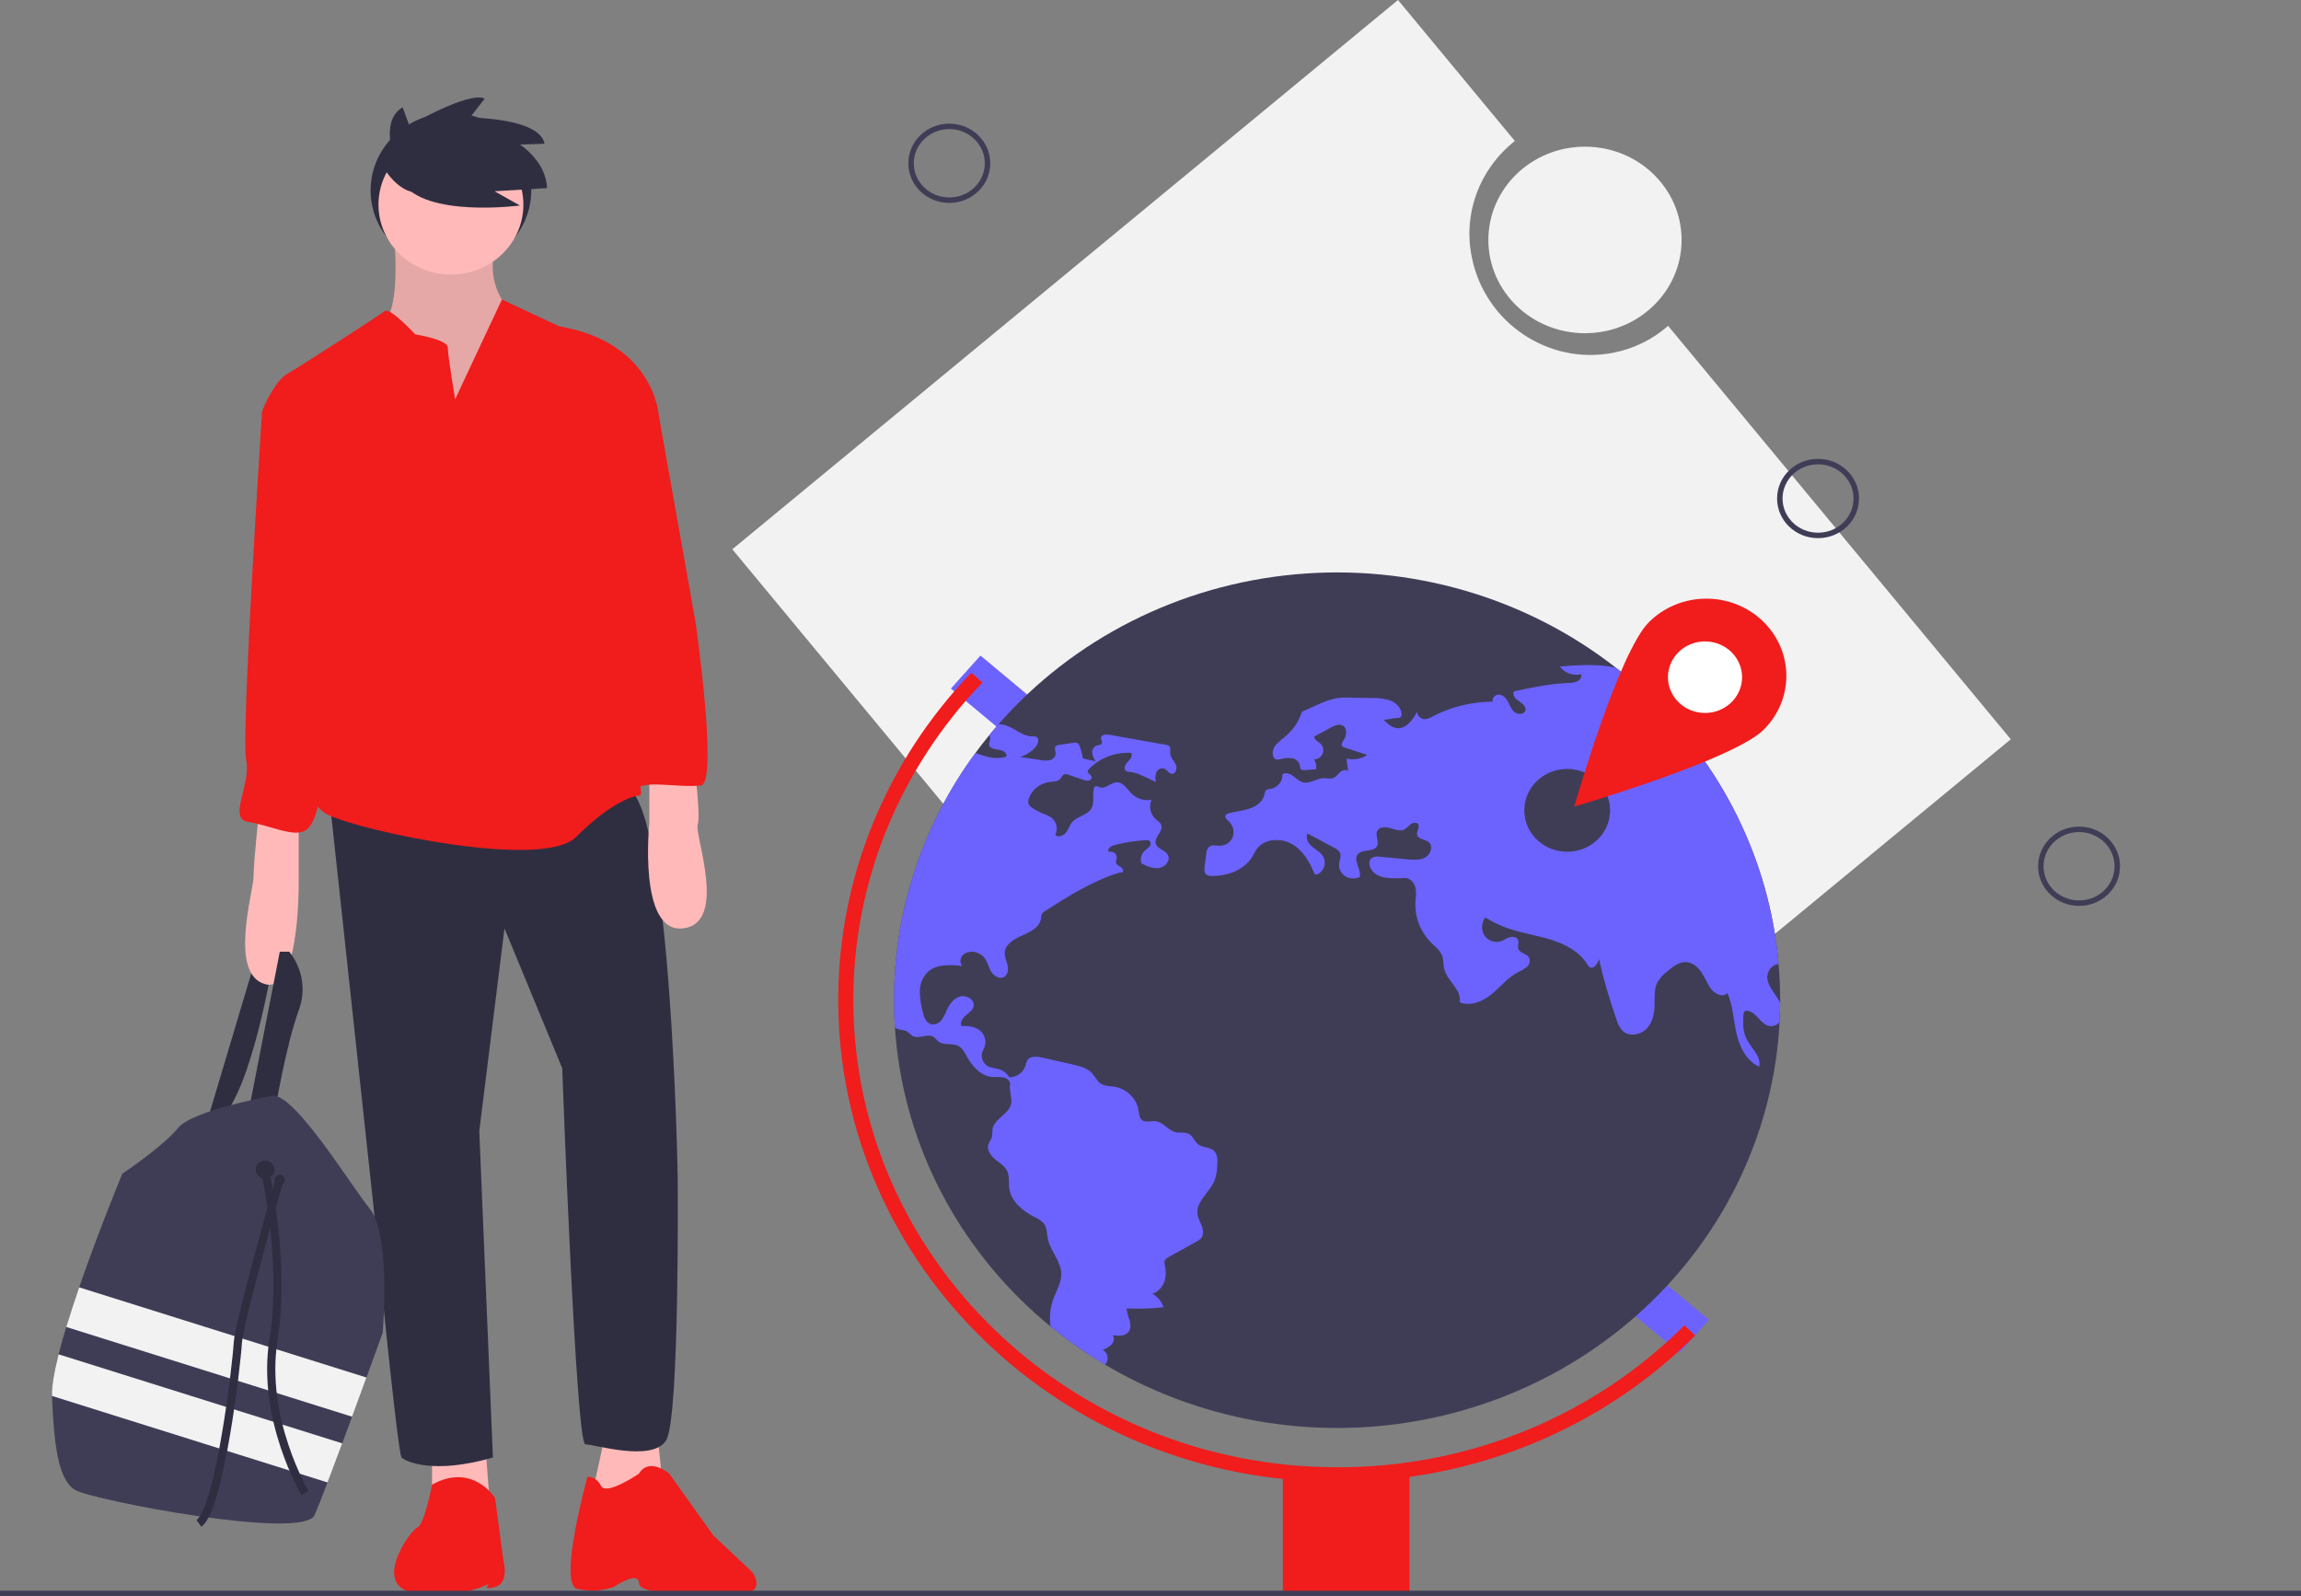 <svg width="842" height="584" viewBox="0 0 842 584" fill="none" xmlns="http://www.w3.org/2000/svg">
<rect x="0" y="0" width="842" height="584" fill="#808080" stroke="none"/>
<g clip-path="url(#clip0)">
<path d="M165.008 98.067C181.241 98.067 194.399 85.363 194.399 69.692C194.399 54.021 181.241 41.317 165.008 41.317C148.776 41.317 135.617 54.021 135.617 69.692C135.617 85.363 148.776 98.067 165.008 98.067Z" fill="#2F2E41"/>
<path d="M75.491 411.303L93.548 350.844L99.695 352.699C99.695 352.699 92.395 397.95 80.869 409.449L75.491 411.303Z" fill="#2F2E41"/>
<path d="M144.262 86.754C144.262 86.754 146.567 110.492 141.188 117.169C135.809 123.845 144.646 136.827 144.646 136.827L160.782 155.373L184.602 144.987L188.06 125.7L185.755 112.347C185.755 112.347 177.687 104.558 181.145 90.463C184.602 76.368 144.262 86.754 144.262 86.754Z" fill="#FFB9B9"/>
<path opacity="0.1" d="M144.262 86.754C144.262 86.754 146.567 110.492 141.188 117.169C135.809 123.845 144.646 136.827 144.646 136.827L160.782 155.373L184.602 144.987L188.06 125.7L185.755 112.347C185.755 112.347 177.687 104.558 181.145 90.463C184.602 76.368 144.262 86.754 144.262 86.754Z" fill="black"/>
<path d="M158.093 530.738V545.945L179.224 550.025L177.303 524.803L158.093 530.738Z" fill="#FFB9B9"/>
<path d="M221.486 524.803L216.875 545.945L226.096 552.25L242.232 540.753L240.311 522.577L221.486 524.803Z" fill="#FFB9B9"/>
<path d="M181.145 548.17C181.145 548.17 173.077 535.004 158.093 543.256C158.093 543.256 155.404 557.814 152.714 558.927C150.025 560.04 135.041 581.182 152.714 583.036C170.387 584.891 179.224 579.327 179.224 579.327C179.224 579.327 175.766 582.199 181.145 580.716C186.523 579.232 184.218 571.072 184.218 571.072L181.145 548.17Z" fill="#F11C1C"/>
<path d="M233.78 539.268C233.78 539.268 221.87 547.429 219.949 543.719C218.028 540.01 214.954 540.381 214.954 540.381C214.954 540.381 204.197 579.532 211.112 581.386C215.565 582.445 220.243 582.212 224.559 580.716C224.559 580.716 233.78 574.482 233.78 579.303C233.78 584.125 259.521 583.778 270.278 583.407C281.036 583.036 275.273 575.247 275.273 575.247L261.058 561.894L244.921 539.269C244.921 539.269 237.622 532.963 233.78 539.268Z" fill="#F11C1C"/>
<path d="M120.442 291.127L136.578 440.605C136.578 440.605 145.414 531.85 146.951 533.334C148.488 534.818 158.477 539.639 180.376 533.334L175.382 413.9L184.602 339.717L205.733 390.903C205.733 390.903 210.728 528.512 214.186 528.512C217.643 528.512 238.774 535.188 243.769 527.028C248.763 518.868 247.995 430.962 247.995 430.962C247.995 430.962 245.69 292.24 228.785 287.789C211.88 283.338 120.442 291.127 120.442 291.127Z" fill="#2F2E41"/>
<path d="M165.008 100.477C179.649 100.477 191.518 89.019 191.518 74.884C191.518 60.75 179.649 49.291 165.008 49.291C150.368 49.291 138.499 60.75 138.499 74.884C138.499 89.019 150.368 100.477 165.008 100.477Z" fill="#FFB9B9"/>
<path d="M166.545 146.1C166.545 146.1 163.856 130.151 163.856 127.183C163.856 124.216 151.946 122.361 151.946 122.361C151.946 122.361 142.725 112.347 140.804 113.83C138.883 115.314 109.684 134.231 105.074 136.827C100.463 139.423 95.469 150.551 95.853 151.293C96.237 152.034 120.057 200.253 120.057 200.253C120.057 200.253 130.431 229.926 123.131 245.505C115.831 261.083 106.611 291.869 120.057 298.174C133.504 304.48 198.818 318.204 210.728 306.335C222.638 294.465 231.09 291.127 234.164 291.127C237.237 291.127 221.485 239.57 224.943 234.748C228.401 229.926 223.406 199.882 223.406 199.882L241.079 152.035C241.079 152.035 239.543 125.329 204.581 119.394L183.665 109.604L166.545 146.1Z" fill="#F11C1C"/>
<path d="M94.7 297.804C94.7 297.804 92.779 315.607 92.779 320.8C92.779 325.993 83.559 356.408 97.005 360.117C110.452 363.826 109.3 319.687 109.3 319.687V297.062L94.7 297.804Z" fill="#FFB9B9"/>
<path d="M254.142 281.112C254.142 281.112 256.447 298.175 255.295 301.884C254.142 305.593 266.436 337.862 249.916 339.717C233.395 341.571 237.622 301.142 237.622 301.142V281.113L254.142 281.112Z" fill="#FFB9B9"/>
<path d="M91.243 405.369L102.384 348.248H105.842C108.26 351.257 109.846 354.81 110.45 358.573C111.055 362.336 110.659 366.186 109.3 369.761C104.69 382.372 100.848 405.369 100.848 405.369H91.243Z" fill="#2F2E41"/>
<path d="M101.616 146.842L95.853 151.293C95.853 151.293 88.169 269.243 90.09 278.145C92.011 287.047 83.174 299.658 90.859 300.771C98.542 301.884 107.763 306.706 111.989 303.738C116.215 300.771 116.984 290.014 118.521 287.418C120.057 284.822 122.747 254.036 122.747 254.036C122.747 254.036 130.815 223.25 125.82 200.253C120.826 177.257 116.215 153.889 116.215 153.889L101.616 146.842Z" fill="#F11C1C"/>
<path d="M223.406 137.569L241.079 152.034L254.526 227.701C254.526 227.701 262.979 286.676 256.447 287.418C249.916 288.16 239.927 286.305 235.701 287.418C231.474 288.531 228.017 285.564 228.017 285.564C228.017 285.564 223.406 261.825 223.406 261.454C223.406 261.083 220.333 234.006 220.333 234.006L216.491 203.592L222.254 170.209L223.406 137.569Z" fill="#F11C1C"/>
<path d="M140.036 487.711C140.036 487.711 137.538 494.636 134.096 504.065C132.498 508.449 130.696 513.379 128.84 518.405C127.645 521.654 126.431 524.944 125.236 528.156C123.331 533.293 121.479 538.226 119.861 542.462C117.725 548.052 115.993 552.432 115.063 554.476C110.837 563.749 33.613 548.912 27.466 545.203C21.319 541.494 19.782 528.883 19.014 511.079C19.01 510.986 19.006 510.894 19.006 510.801C18.906 507.207 19.855 501.854 21.442 495.575C22.233 492.437 23.186 489.069 24.246 485.571C25.668 480.879 27.282 475.961 28.968 471.065C36.214 450.034 44.755 429.478 44.755 429.478C44.755 429.478 59.739 419.463 65.117 412.787C70.496 406.11 100.079 400.918 100.079 400.918C108.532 401.288 127.741 432.816 135.425 442.46C143.109 452.104 140.036 487.711 140.036 487.711Z" fill="#3F3D56"/>
<path d="M97.006 431.333C98.915 431.333 100.463 429.838 100.463 427.994C100.463 426.151 98.915 424.656 97.006 424.656C95.096 424.656 93.548 426.151 93.548 427.994C93.548 429.838 95.096 431.333 97.006 431.333Z" fill="#2F2E41"/>
<path d="M102.384 433.558C103.445 433.558 104.305 432.728 104.305 431.703C104.305 430.679 103.445 429.849 102.384 429.849C101.323 429.849 100.463 430.679 100.463 431.703C100.463 432.728 101.323 433.558 102.384 433.558Z" fill="#2F2E41"/>
<path d="M134.096 504.065C132.498 508.449 130.696 513.379 128.84 518.405L24.246 485.571C25.668 480.879 27.282 475.961 28.968 471.065L134.096 504.065Z" fill="#F2F2F2"/>
<path d="M125.236 528.156C123.331 533.293 121.479 538.226 119.861 542.462L19.006 510.801C18.906 507.207 19.855 501.854 21.442 495.575L125.236 528.156Z" fill="#F2F2F2"/>
<path d="M97.006 428.736C97.006 428.736 104.69 461.377 100.079 490.308C95.469 519.239 111.605 546.316 111.605 546.316" stroke="#2F2E41" stroke-width="3" stroke-miterlimit="10"/>
<path d="M102.384 431.333C102.384 431.333 87.401 484.002 87.016 491.421C86.632 498.839 80.485 551.88 72.801 557.443" stroke="#2F2E41" stroke-width="3" stroke-miterlimit="10"/>
<path d="M144.657 59.267C144.657 59.267 138.656 44.205 147.357 39.281L149.757 45.943C149.757 45.943 171.659 33.198 177.36 36.094L171.959 43.046C171.959 43.046 197.462 43.046 199.262 52.605L190.261 52.895C190.261 52.895 199.862 58.977 200.163 68.826L180.96 69.984L190.261 75.198C190.261 75.198 155.458 79.833 147.057 66.508L144.657 59.267Z" fill="#2F2E41"/>
<path d="M139.459 59.862C139.459 59.862 146.375 73.215 155.596 69.877C164.816 66.539 155.596 54.299 155.596 54.299L149.448 51.331L139.459 59.862Z" fill="#2F2E41"/>
<path d="M735.802 270.518L610.402 119.233C604.708 124.26 597.693 127.68 590.122 129.119C566.514 133.608 543.459 118.044 538.627 94.356C536.961 86.522 537.543 78.398 540.31 70.86C543.077 63.322 547.924 56.657 554.328 51.584L511.57 3.05176e-05L267.975 200.992L492.207 471.51L735.802 270.518Z" fill="#F2F2F2"/>
<path d="M579.988 121.932C599.513 121.932 615.34 106.651 615.34 87.802C615.34 68.952 599.513 53.672 579.988 53.672C560.464 53.672 544.636 68.952 544.636 87.802C544.636 106.651 560.464 121.932 579.988 121.932Z" fill="#F2F2F2"/>
<path d="M358.784 239.879L347.967 251.965L384.409 282.365L395.226 270.279L358.784 239.879Z" fill="#6C63FF"/>
<path d="M593.047 456.009L582.23 468.095L614.532 495.041L625.349 482.956L593.047 456.009Z" fill="#6C63FF"/>
<path d="M651.412 365.993V366.93C651.39 369.283 651.32 371.626 651.203 373.957C649.1 413.866 631.267 451.487 601.358 479.111C571.449 506.734 531.73 522.268 490.34 522.53C448.95 522.791 409.023 507.76 378.742 480.516C348.462 453.273 330.121 415.88 327.477 376.002C327.257 372.69 327.147 369.354 327.147 365.993C327.088 333.573 337.51 301.944 356.959 275.516C358.514 273.386 360.132 271.295 361.812 269.244C362.97 267.817 364.161 266.422 365.364 265.038C392.733 233.735 431.721 214.035 473.962 210.166C516.203 206.296 558.333 218.564 591.313 244.338C593.265 245.861 595.184 247.437 597.059 249.044C598.559 250.333 600.033 251.65 601.482 252.995C630.01 279.34 647.57 314.85 650.85 352.832C651.225 357.176 651.412 361.563 651.412 365.993Z" fill="#3F3D56"/>
<path d="M489.279 542.219C388.628 542.219 306.742 463.164 306.742 365.993C306.683 321.534 324.088 278.708 355.447 246.151L359.49 249.773C329.078 281.346 312.199 322.878 312.257 365.993C312.257 460.228 391.669 536.895 489.279 536.895C512.996 536.972 536.484 532.411 558.325 523.487C580.167 514.562 599.909 501.459 616.362 484.968L620.322 488.674C603.356 505.679 582.998 519.19 560.476 528.393C537.955 537.595 513.735 542.299 489.279 542.219Z" fill="#F11C1C"/>
<path d="M515.75 538.492H469.426V583.214H515.75V538.492Z" fill="#F11C1C"/>
<path d="M361.812 269.244C361.892 269.276 361.966 269.319 362.033 269.372C362.904 270.064 361.812 271.395 361.944 272.492C362.099 273.897 364.04 274.206 365.507 274.344C366.974 274.493 368.827 275.633 368.132 276.889C364.448 278.114 360.72 276.911 356.959 275.516C337.51 301.944 327.088 333.573 327.147 365.993C327.147 369.357 327.257 372.694 327.477 376.002C327.786 376.219 328.124 376.395 328.481 376.524C329.584 376.928 330.864 376.854 331.878 377.429C332.683 377.887 333.224 378.696 334.029 379.122C336.334 380.336 339.533 378.004 341.683 379.452C342.239 379.941 342.766 380.46 343.261 381.007C345.246 382.668 348.511 381.55 350.805 382.795C352.283 383.594 353.044 385.191 353.838 386.639C355.812 390.26 359.011 393.816 363.235 394.104C364.567 394.045 365.902 394.087 367.228 394.231C368.529 394.519 369.809 395.616 369.599 396.883C369.235 399.066 370.349 401.451 370.051 403.634C369.511 407.627 363.654 409.373 363.158 413.366C363.156 414.245 363.105 415.123 363.003 415.996C362.739 417.04 361.922 417.892 361.636 418.935C361.084 420.905 362.551 422.875 364.15 424.195C365.761 425.526 367.68 426.676 368.562 428.529C369.489 430.499 369.036 432.788 369.334 434.929C369.996 439.603 374.176 443.064 378.478 445.3C379.856 445.856 381.08 446.717 382.051 447.813C383.154 449.357 383.044 451.391 383.419 453.233C384.323 457.737 388.25 461.453 388.36 466.042C388.437 469.311 386.562 472.272 385.437 475.349C384.28 478.575 383.936 482.021 384.434 485.401C390.722 490.55 397.407 495.231 404.43 499.403C404.812 498.858 405.092 498.252 405.257 497.614C405.391 496.908 405.298 496.18 404.993 495.525C404.688 494.871 404.184 494.322 403.548 493.951C404.733 493.519 405.811 492.851 406.713 491.992C407.156 491.552 407.449 490.991 407.551 490.386C407.654 489.78 407.561 489.159 407.286 488.606C409.228 488.84 411.533 488.957 412.812 487.52C413.838 486.37 413.772 484.645 413.364 483.186C412.804 481.768 412.433 480.286 412.261 478.777C416.758 478.989 421.266 478.843 425.739 478.341C425.092 476.235 423.62 474.455 421.636 473.379C423.665 473.049 425.507 470.706 426.147 468.821C426.7 466.899 426.73 464.871 426.235 462.933C426.082 462.435 426.059 461.908 426.169 461.4C426.495 460.724 427.069 460.19 427.779 459.898C431.132 458.035 434.485 456.175 437.838 454.319C438.436 454.027 438.981 453.642 439.448 453.179C440.496 451.976 440.342 450.177 439.801 448.697C439.261 447.216 438.401 445.822 438.191 444.267C437.573 439.614 442.735 436.27 444.478 431.883C445.07 430.132 445.39 428.305 445.426 426.463C445.57 424.483 445.581 422.193 444.015 420.926C442.504 419.702 440.154 419.979 438.577 418.839C437.132 417.796 436.636 415.783 435.059 414.942C433.625 414.175 431.838 414.665 430.239 414.303C427.437 413.675 425.673 410.555 422.805 410.268C421.195 410.097 419.364 410.864 418.04 409.959C416.871 409.15 416.827 407.542 416.606 406.179C416.215 404.056 415.159 402.099 413.582 400.573C412.005 399.046 409.981 398.022 407.783 397.639C406.117 397.383 404.309 397.479 402.886 396.595C401.452 395.701 400.801 394.029 399.665 392.783C397.856 390.792 394.989 390.079 392.309 389.472C388.669 388.652 385.033 387.828 381.4 387.001C379.47 386.554 376.978 386.32 375.93 387.96C375.62 388.583 375.404 389.247 375.29 389.93C374.896 391.159 374.11 392.236 373.045 393.008C371.979 393.781 370.689 394.209 369.356 394.231C368.444 392.728 366.967 391.622 365.231 391.144C364.097 390.96 362.977 390.704 361.878 390.377C361.304 390.105 360.794 389.724 360.378 389.255C359.962 388.787 359.65 388.241 359.46 387.652C359.27 387.063 359.206 386.443 359.273 385.829C359.34 385.216 359.536 384.622 359.849 384.084C360.474 383.003 360.715 381.754 360.534 380.529C360.352 379.303 359.759 378.169 358.845 377.301C356.992 375.693 354.312 375.299 351.819 375.459C351.169 374.085 352.261 372.541 353.43 371.54C354.61 370.55 356.033 369.57 356.286 368.08C356.694 365.737 353.595 363.959 351.246 364.651C348.897 365.354 347.397 367.558 346.404 369.73C345.923 371.012 345.266 372.226 344.452 373.34C344.035 373.891 343.468 374.32 342.814 374.579C342.16 374.839 341.444 374.918 340.746 374.809C338.805 374.33 338.066 372.105 337.636 370.231C336.946 367.726 336.598 365.145 336.599 362.553C336.616 359.936 337.692 357.429 339.599 355.568C342.808 352.714 347.75 352.991 352.084 353.449C351.62 352.851 351.397 352.111 351.458 351.366C351.519 350.621 351.859 349.923 352.415 349.403C352.995 348.906 353.692 348.553 354.446 348.374C355.199 348.196 355.986 348.198 356.739 348.381C358.045 348.642 359.223 349.321 360.081 350.308C361.316 351.756 361.669 353.726 362.595 355.366C363.533 357.016 365.628 358.422 367.338 357.538C368.827 356.771 369.059 354.791 368.695 353.204C368.32 351.628 367.536 350.084 367.669 348.466C367.923 345.389 371.242 343.525 374.165 342.258C377.088 340.991 380.43 339.277 380.893 336.21C380.915 335.613 381.034 335.024 381.246 334.464C381.57 333.963 382.022 333.552 382.559 333.271C391.084 327.83 399.765 322.314 409.515 319.343C410.022 319.184 410.077 319.354 410.595 319.237C411.323 318.832 410.838 317.714 410.143 317.267C409.448 316.82 408.522 316.468 408.345 315.68C408.224 315.105 408.577 314.53 408.665 313.945C408.688 313.591 408.621 313.237 408.47 312.914C408.318 312.591 408.087 312.309 407.796 312.093C407.506 311.876 407.164 311.732 406.802 311.672C406.441 311.613 406.069 311.64 405.72 311.751C404.937 310.75 406.481 309.59 407.739 309.249C411.504 308.253 415.367 307.646 419.265 307.439C419.714 307.367 420.176 307.442 420.577 307.652C420.864 307.919 421.034 308.281 421.052 308.665C421.071 309.05 420.936 309.426 420.676 309.717C420.146 310.286 419.558 310.804 418.923 311.261C418.29 311.855 417.838 312.604 417.616 313.429C417.395 314.253 417.412 315.12 417.665 315.936C419.706 316.937 421.912 317.97 424.173 317.618C426.423 317.267 428.419 314.818 427.36 312.869C426.379 311.048 423.412 310.633 422.904 308.642C422.309 306.31 425.728 304.234 424.956 301.955C424.625 300.954 423.588 300.358 422.794 299.644C421.859 298.756 421.224 297.616 420.97 296.374C420.716 295.132 420.856 293.845 421.371 292.68C420.08 292.898 418.754 292.815 417.503 292.437C416.252 292.059 415.112 291.398 414.18 290.508C412.459 288.836 411.092 286.185 408.643 286.27C406.404 286.334 404.474 288.858 402.378 288.091C401.86 287.899 401.32 287.516 400.823 287.74C400.66 287.841 400.522 287.978 400.421 288.138C400.319 288.298 400.257 288.479 400.239 288.666C399.709 291.126 400.625 293.926 399.235 296.056C397.724 298.367 394.228 298.686 392.397 300.773C391.404 301.902 391.018 303.424 390.103 304.617C389.187 305.81 387.257 306.576 386.154 305.533C386.694 304.464 386.842 303.249 386.574 302.089C386.305 300.928 385.636 299.889 384.676 299.144C383.66 298.5 382.563 297.985 381.412 297.611C380.125 297.086 378.901 296.429 377.761 295.651C377.193 295.317 376.731 294.838 376.426 294.267C376.185 293.549 376.217 292.771 376.514 292.074C377.073 290.536 378.055 289.174 379.355 288.134C380.655 287.095 382.224 286.417 383.893 286.174C385.349 285.983 387.048 286.047 388.018 284.971C388.525 284.407 388.79 283.544 389.54 283.321C390.013 283.225 390.504 283.282 390.941 283.48C392.761 284.098 394.57 284.716 396.389 285.333C396.996 285.602 397.667 285.709 398.331 285.642C398.66 285.601 398.96 285.441 399.171 285.193C399.382 284.946 399.488 284.631 399.467 284.311C399.29 283.438 397.901 283.023 398.033 282.139C398.097 281.85 398.256 281.589 398.485 281.393C400.452 279.373 402.857 277.798 405.529 276.78C408.2 275.762 411.071 275.327 413.937 275.505C414.621 276.602 413.54 277.89 412.625 278.817C411.72 279.754 410.992 281.415 412.095 282.128C412.54 282.353 413.038 282.464 413.54 282.448C414.881 282.621 416.185 283.002 417.401 283.576C419.287 284.364 421.14 285.237 422.948 286.174C422.682 285.033 422.728 283.844 423.081 282.724C423.28 282.175 423.684 281.717 424.214 281.439C424.744 281.162 425.363 281.085 425.948 281.223C427.029 281.628 427.581 283.012 428.739 283.14C430.272 283.31 430.879 281.117 430.239 279.754C429.599 278.391 428.32 277.262 428.22 275.761C428.143 274.76 428.54 273.514 427.713 272.907C427.419 272.719 427.082 272.602 426.732 272.566C419.805 271.342 412.875 270.114 405.941 268.882C404.706 268.658 402.93 268.829 402.875 270.032C402.842 270.713 403.47 271.384 403.195 272.002C402.897 272.662 401.926 272.609 401.22 272.843C400.69 273.075 400.252 273.468 399.974 273.962C399.695 274.456 399.591 275.023 399.676 275.58C399.865 276.687 400.31 277.739 400.978 278.657C399.621 278.114 397.581 278.018 396.224 277.464C396.027 275.948 395.626 274.462 395.033 273.045C394.999 272.82 394.914 272.604 394.785 272.414C394.655 272.223 394.484 272.062 394.283 271.943C394.082 271.823 393.857 271.747 393.622 271.72C393.388 271.694 393.15 271.717 392.926 271.789C391.14 272.055 389.353 272.311 387.566 272.577C387.117 272.597 386.688 272.758 386.342 273.035C385.647 273.748 386.331 274.887 386.309 275.867C386.244 276.415 386.004 276.93 385.623 277.34C385.241 277.75 384.737 278.036 384.18 278.156C383.057 278.376 381.899 278.362 380.783 278.114C378.279 277.741 375.787 277.368 373.283 276.996C375.493 276.316 377.458 275.046 378.952 273.333C379.945 272.204 380.474 270.096 379.04 269.563C378.617 269.451 378.175 269.419 377.739 269.468C374.342 269.489 371.661 266.752 368.485 265.592C367.486 265.232 366.43 265.045 365.364 265.038L361.812 269.244Z" fill="#6C63FF"/>
<path d="M651.203 373.957C650.814 374.461 650.303 374.866 649.714 375.135C649.126 375.404 648.478 375.53 647.828 375.501C644.375 375.214 642.92 370.412 639.5 369.869C639.198 369.794 638.878 369.824 638.596 369.954C638.089 370.22 638 370.88 637.967 371.434C637.824 374.181 637.703 377.035 638.817 379.569C640.438 383.274 644.64 386.384 643.758 390.313C639.015 388.194 636.545 383.051 635.431 378.121C634.306 373.191 634.129 368.016 632.122 363.352C630.589 365.237 627.39 363.682 626 361.701C624.677 359.827 623.861 357.655 622.581 355.749C621.302 353.854 619.339 352.15 617 352.044C614.541 351.937 612.401 353.566 610.526 355.11C608.895 356.273 607.525 357.744 606.5 359.433C605.188 361.989 605.53 364.992 605.464 367.835C605.397 370.901 604.725 374.149 602.552 376.406C600.379 378.653 596.375 379.441 593.982 377.407C592.825 376.243 592 374.808 591.589 373.244C588.987 365.923 586.821 358.464 585.103 350.904C584.706 352.629 583.129 354.855 581.629 353.843C581.294 353.568 581.023 353.226 580.835 352.842C578.033 348.274 572.861 345.527 567.622 343.876C562.394 342.237 556.89 341.47 551.717 339.66C548.816 338.643 546.045 337.31 543.456 335.688C542.799 336.623 542.415 337.712 542.345 338.84C542.275 339.969 542.522 341.094 543.059 342.098C543.64 343.081 544.542 343.85 545.623 344.287C546.704 344.724 547.904 344.805 549.037 344.515C550.184 344.153 551.155 343.387 552.291 343.003C553.427 342.631 554.96 342.812 555.456 343.876C555.941 344.888 555.213 346.113 555.577 347.177C556.118 348.785 558.644 348.913 559.526 350.382C559.785 350.964 559.845 351.611 559.696 352.228C559.547 352.845 559.198 353.4 558.699 353.811C557.684 354.61 556.564 355.276 555.368 355.792C551.662 357.783 549.026 361.18 545.783 363.82C542.541 366.472 537.963 368.399 534.103 366.706C535.018 362.202 529.471 358.901 528.445 354.418C528.103 352.938 528.28 351.373 527.805 349.935C527.11 347.848 525.191 346.421 523.625 344.845C521.722 342.911 520.24 340.628 519.264 338.132C518.289 335.636 517.84 332.977 517.945 330.311C518.033 328.458 518.386 326.573 517.945 324.763C517.515 322.964 515.96 321.217 514.041 321.292C509.662 321.484 504.136 321.803 501.842 318.193C501.015 316.905 500.662 315.02 501.853 314.03C502.319 313.745 502.838 313.552 503.382 313.463C503.925 313.373 504.481 313.388 505.018 313.508C508.316 313.817 511.603 314.136 514.901 314.445C517.206 314.658 519.699 314.839 521.684 313.678C523.669 312.518 524.529 309.419 522.688 308.046C521.353 307.045 518.949 307.098 518.552 305.511C518.232 304.18 519.754 302.679 518.927 301.561C518.342 300.773 517.018 300.986 516.213 301.582C515.511 302.286 514.747 302.931 513.93 303.509C512.353 304.297 510.478 303.541 508.779 303.03C507.081 302.519 504.809 302.477 503.993 303.999C503.066 305.692 504.798 307.928 503.893 309.632C502.68 311.879 498.599 310.601 496.901 312.539C494.96 314.754 498.224 318.076 497.574 320.908C496.736 321.31 495.804 321.494 494.871 321.444C493.937 321.393 493.033 321.11 492.246 320.621C491.475 320.114 490.86 319.415 490.467 318.597C490.075 317.78 489.92 316.874 490.018 315.978C490.173 314.701 490.868 313.391 490.404 312.188C489.905 311.258 489.08 310.53 488.077 310.133C484.879 308.418 481.68 306.711 478.482 305.011C477.588 306.608 478.713 308.578 480.125 309.781C481.526 310.974 483.29 311.879 484.217 313.455C484.804 314.547 484.936 315.814 484.588 316.998C484.239 318.181 483.436 319.191 482.342 319.822C482.203 319.914 482.046 319.976 481.88 320.004C481.715 320.031 481.545 320.024 481.382 319.982C481.229 319.895 481.096 319.78 480.99 319.643C480.884 319.506 480.807 319.35 480.765 319.183C479.077 314.999 476.529 310.878 472.47 308.695C468.401 306.502 462.566 306.959 459.897 310.633C459.268 311.506 458.838 312.507 458.287 313.433C455.364 318.342 449.077 320.663 443.209 320.514C442.635 320.55 442.064 320.42 441.566 320.142C440.617 319.513 440.662 318.172 440.805 317.064C441.015 315.499 441.213 313.945 441.423 312.379C441.428 311.424 441.81 310.506 442.492 309.813C443.584 308.982 445.151 309.504 446.54 309.483C447.589 309.438 448.598 309.081 449.429 308.462C450.26 307.842 450.873 306.99 451.184 306.022C451.463 305.045 451.461 304.013 451.177 303.037C450.893 302.061 450.339 301.179 449.573 300.485C448.945 299.91 448.095 299.186 448.426 298.409C448.561 298.195 448.742 298.012 448.957 297.872C449.172 297.732 449.417 297.639 449.673 297.6C452.154 296.908 454.79 296.727 457.228 295.896C459.676 295.076 462.048 293.394 462.632 290.955C462.809 290.21 462.886 289.305 463.581 288.932C463.932 288.796 464.306 288.724 464.684 288.719C466.01 288.536 467.217 287.88 468.068 286.881C468.919 285.882 469.352 284.612 469.283 283.321C470.452 282.533 472.095 283.118 473.232 283.959C474.357 284.801 475.36 285.908 476.739 286.27C479.309 286.952 481.79 284.747 484.46 284.737C485.585 284.737 486.743 285.12 487.79 284.747C488.86 284.375 489.5 283.353 490.316 282.597C491.143 281.83 492.577 281.372 493.338 282.192C493.118 280.648 492.908 279.115 492.687 277.581C493.987 277.897 495.341 277.941 496.66 277.709C497.978 277.478 499.23 276.977 500.331 276.24C497.552 275.334 494.783 274.429 492.004 273.524C491.712 273.455 491.442 273.316 491.221 273.12C490.614 272.491 491.221 271.512 491.706 270.798C492.886 269.084 493.085 266.262 491.143 265.41C489.82 264.825 488.309 265.528 487.04 266.209C485.011 267.295 482.982 268.392 480.952 269.478C480.765 270.596 482.176 271.235 483.048 271.98C483.579 272.435 483.955 273.034 484.126 273.699C484.297 274.364 484.256 275.064 484.008 275.706C483.76 276.347 483.316 276.902 482.735 277.295C482.154 277.689 481.463 277.904 480.754 277.911C481.153 278.415 481.431 278.999 481.567 279.62C481.702 280.241 481.692 280.883 481.537 281.5C480.18 281.596 478.812 281.691 477.445 281.787C477.218 281.831 476.984 281.831 476.757 281.787C476.53 281.743 476.314 281.656 476.121 281.532C475.68 281.159 475.746 280.499 475.636 279.945C475.454 279.283 475.071 278.689 474.537 278.239C474.002 277.79 473.34 277.505 472.636 277.422C471.231 277.269 469.808 277.396 468.456 277.794C467.868 277.994 467.224 277.979 466.647 277.752C466.32 277.542 466.072 277.236 465.941 276.878C465.701 276.148 465.66 275.371 465.823 274.621C465.985 273.871 466.345 273.174 466.868 272.598C467.927 271.462 469.094 270.425 470.353 269.499C473.207 267.087 475.304 263.952 476.408 260.448C478.658 259.533 480.985 258.297 483.246 257.382C485.064 256.568 486.969 255.951 488.927 255.54C490.769 255.268 492.636 255.182 494.496 255.284C497.033 255.327 499.581 255.369 502.118 255.423C504.382 255.331 506.645 255.645 508.791 256.349C510.875 257.179 512.717 258.979 512.86 261.151C512.904 261.399 512.881 261.653 512.794 261.89C512.707 262.126 512.559 262.338 512.364 262.503C512.071 262.66 511.739 262.734 511.405 262.716C509.298 262.78 508.404 263.291 506.298 263.366C507.632 264.74 509.132 266.188 511.074 266.433C514.493 266.859 516.952 263.441 518.53 260.47C518.586 261.226 518.946 261.931 519.533 262.434C520.121 262.937 520.889 263.199 521.673 263.164C522.518 263.023 523.325 262.719 524.044 262.269C530.828 258.69 538.427 256.795 546.158 256.754C546.082 256.188 546.227 255.616 546.563 255.148C546.899 254.68 547.403 254.349 547.978 254.219C549.555 253.921 550.967 255.231 551.728 256.594C552.478 257.957 552.952 259.533 554.166 260.555C555.368 261.577 557.695 261.524 558.169 260.054C558.633 258.638 557.1 257.424 555.831 256.583C554.552 255.753 553.217 254.209 554.077 252.973C560.563 251.579 567.103 250.194 573.754 249.917C574.884 249.95 576.01 249.762 577.063 249.364C577.584 249.151 578.018 248.777 578.297 248.302C578.576 247.826 578.685 247.275 578.607 246.734C577.156 247.061 575.636 246.964 574.242 246.456C572.848 245.948 571.641 245.051 570.776 243.88C577.603 243.337 584.75 242.858 591.313 244.338L597.059 249.044C595.967 250.141 594.511 251.174 595.305 252.271C595.567 252.523 595.885 252.714 596.235 252.83C596.584 252.946 596.957 252.984 597.324 252.941C598.714 252.963 600.103 252.995 601.482 252.995C630.01 279.34 647.57 314.85 650.85 352.831C648.534 352.746 646.405 355.579 646.703 358.049C647.056 360.913 649.195 363.213 650.728 365.684C650.982 366.085 651.211 366.501 651.412 366.93L651.203 373.957Z" fill="#6C63FF"/>
<path d="M0 583.085H842" stroke="#3F3D56" stroke-width="2" stroke-miterlimit="10"/>
<path d="M347.375 73.256C355.102 73.256 361.366 67.209 361.366 59.749C361.366 52.289 355.102 46.241 347.375 46.241C339.647 46.241 333.383 52.289 333.383 59.749C333.383 67.209 339.647 73.256 347.375 73.256Z" stroke="#3F3D56" stroke-width="2" stroke-miterlimit="10"/>
<path d="M760.789 330.488C768.516 330.488 774.78 324.441 774.78 316.981C774.78 309.521 768.516 303.473 760.789 303.473C753.062 303.473 746.798 309.521 746.798 316.981C746.798 324.441 753.062 330.488 760.789 330.488Z" stroke="#3F3D56" stroke-width="2" stroke-miterlimit="10"/>
<path d="M665.274 195.922C673.001 195.922 679.265 189.875 679.265 182.415C679.265 174.955 673.001 168.907 665.274 168.907C657.547 168.907 651.283 174.955 651.283 182.415C651.283 189.875 657.547 195.922 665.274 195.922Z" stroke="#3F3D56" stroke-width="2" stroke-miterlimit="10"/>
<path d="M573.478 311.681C582.149 311.681 589.179 304.894 589.179 296.523C589.179 288.151 582.149 281.364 573.478 281.364C564.806 281.364 557.776 288.151 557.776 296.523C557.776 304.894 564.806 311.681 573.478 311.681Z" fill="#3F3D56"/>
<path d="M623.913 267.782C635.344 267.782 644.61 258.836 644.61 247.801C644.61 236.765 635.344 227.819 623.913 227.819C612.483 227.819 603.216 236.765 603.216 247.801C603.216 258.836 612.483 267.782 623.913 267.782Z" fill="white"/>
<path d="M644.845 227.086C639.29 221.854 631.809 218.967 624.049 219.06C616.289 219.153 608.885 222.218 603.466 227.581C592.181 238.749 576.07 295.148 576.07 295.148C576.07 295.148 634.072 278.202 645.357 267.034C650.776 261.671 653.767 254.449 653.671 246.958C653.575 239.466 650.4 232.318 644.845 227.086ZM614.444 257.171C612.525 255.363 611.203 253.046 610.647 250.513C610.092 247.98 610.326 245.345 611.322 242.941C612.318 240.537 614.029 238.471 616.241 237.006C618.452 235.541 621.064 234.742 623.745 234.71C626.427 234.678 629.058 235.415 631.307 236.826C633.555 238.238 635.319 240.262 636.376 242.641C637.433 245.021 637.735 247.65 637.245 250.195C636.754 252.741 635.493 255.089 633.62 256.942C631.108 259.428 627.677 260.848 624.081 260.891C620.485 260.934 617.019 259.596 614.444 257.171Z" fill="#F11C1C"/>
</g>
<defs>
<clipPath id="clip0">
<rect width="842" height="584" fill="white"/>
</clipPath>
</defs>
</svg>
